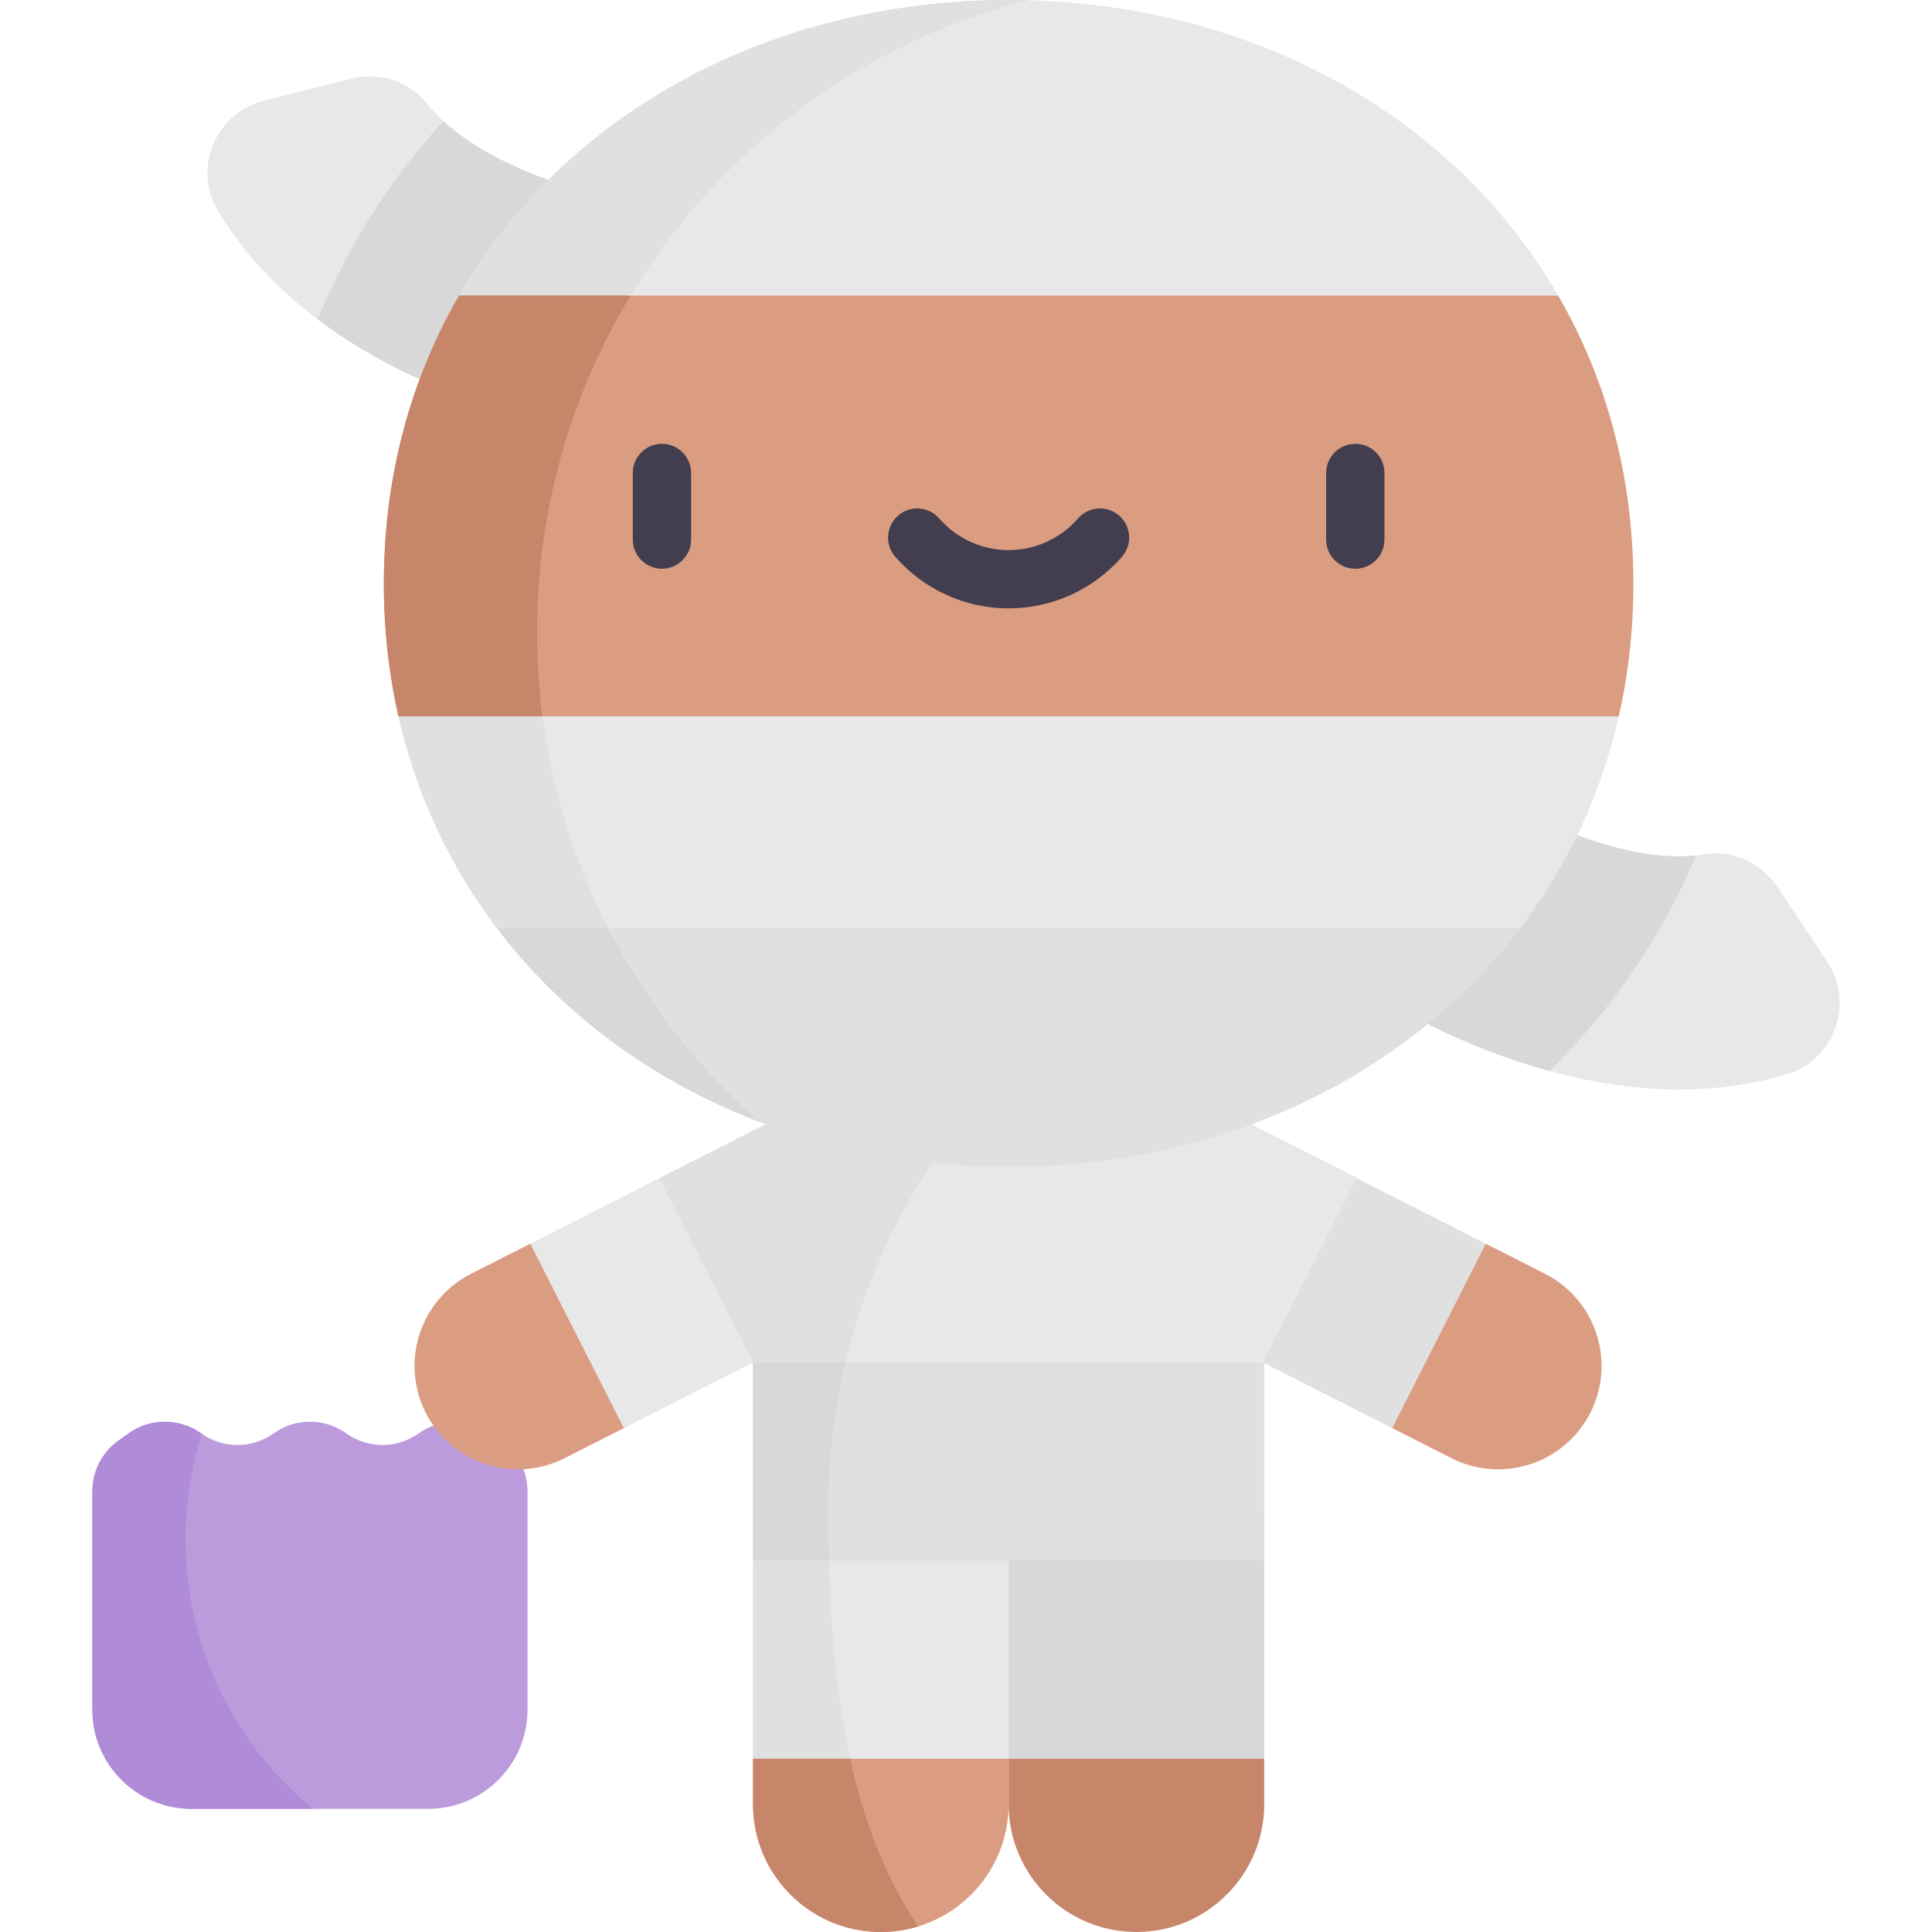 <svg id="Capa_1" enable-background="new 0 0 497.002 497.002" height="512" viewBox="0 0 497.002 497.002" width="512" xmlns="http://www.w3.org/2000/svg"><g><path d="m259.469 401.482v50.96l-32.88 8.549-32.88-8.549v-50.96l32.88-9.584z" fill="#e8e8e8"/><path d="m325.219 401.482v50.96l-32.875 8.549-32.875-8.549v-50.96l32.875-9.584z" fill="#d8d8d8"/><path d="m128.997 370.6-2.625-1.878c-5.596-4.004-13.094-3.95-18.704.034-5.574 3.957-13.047 3.946-18.609-.034-5.579-3.991-13.078-3.991-18.657 0-5.563 3.98-13.036 3.991-18.609.034-5.611-3.984-13.108-4.038-18.704-.034l-2.625 1.878c-4.207 3.01-6.704 7.866-6.704 13.039v56.172c0 14.086 11.419 25.505 25.505 25.505h60.931c14.086 0 25.505-11.419 25.505-25.505v-56.172c0-5.173-2.496-10.029-6.704-13.039z" fill="#bc9bdd"/><path d="m160.479 367.382-15.21 7.72c-13.05 6.62-29.09 1.46-35.76-11.68-6.64-13.11-1.41-29.11 11.69-35.76l15.22-7.72 20.925 15.285z" fill="#da9d81"/><path d="m193.719 350.522-28.51 14.46-4.73 2.4-24.06-47.44 4.72-2.4 28.51-14.47 21.585 16.75z" fill="#e8e8e8"/><path d="m358.148 367.382 15.21 7.72c13.05 6.62 29.09 1.46 35.76-11.68 6.64-13.11 1.41-29.11-11.69-35.76l-15.22-7.72-20.925 15.285z" fill="#da9d81"/><path d="m324.908 350.522 28.51 14.46 4.73 2.4 24.06-47.44-4.72-2.4-28.51-14.47-21.585 16.75z" fill="#e0e0e0"/><path d="m349.029 302.952-24.13 47.57-65.43 9.642-65.75-9.642-24.07-47.45 45.76-23.21h88.11z" fill="#e8e8e8"/><path d="m325.219 452.442v11.68c0 18.16-14.73 32.88-32.88 32.88-18.17 0-32.87-14.73-32.87-32.88v-11.68z" fill="#c7856a"/><path d="m470.011 247.364-12.811-19.234c-4.112-6.173-11.437-9.566-18.752-8.342-19.02 3.18-44.075-9.239-50.91-13.568l-32.111 50.684c1.777 1.126 17.998 11.188 40.05 17.717 23.381 6.922 45.157 7.457 64.199 1.718 12.29-3.704 17.45-18.293 10.335-28.975z" fill="#e8e8e8"/><path d="m109.797 26.627c-4.604-5.815-12.312-8.213-19.503-6.394l-22.404 5.668c-12.442 3.148-18.403 17.428-11.774 28.419 10.271 17.031 26.778 31.243 48.761 41.796 20.734 9.953 39.513 13.374 41.586 13.731l10.19-59.128c-7.973-1.374-34.885-8.974-46.856-24.092z" fill="#e8e8e8"/><path d="m114.052 31.156c-8.372 9.162-15.737 19.156-21.928 29.857-3.963 6.848-7.42 13.905-10.382 21.152 6.855 5.17 14.573 9.842 23.134 13.951 20.734 9.953 39.513 13.374 41.586 13.731l10.19-59.128c-7.131-1.229-29.41-7.445-42.6-19.563z" fill="#d8d8d8"/><path d="m400.84 76.041-141.376 19.532-141.375-19.532c27.174-46.971 80.209-75.976 141.225-76.041 61.134-.064 114.319 28.973 141.526 76.041z" fill="#e8e8e8"/><path d="m387.538 206.22-32.111 50.684c1.777 1.126 17.998 11.188 40.05 17.717 1.054.312 2.102.596 3.149.882 5.917-5.837 11.405-12.046 16.374-18.604 8.674-11.429 15.788-23.75 21.309-36.827-18.713 1.982-42.19-9.683-48.771-13.852z" fill="#d8d8d8"/><path d="m416.425 184.275c-4.621 20.378-13.356 38.72-25.322 54.489l-131.639 25.275-131.639-25.275c-11.966-15.768-20.701-34.111-25.322-54.489l156.96-20.808z" fill="#e8e8e8"/><path d="m264.582.073c-1.75-.046-3.505-.075-5.269-.073-61.016.065-114.05 29.07-141.224 76.041l40.842 5.643c22.126-40.086 60.189-70.139 105.651-81.611z" fill="#e0e0e0"/><path d="m420.184 150.089c0 11.923-1.292 23.34-3.759 34.186h-313.921c-2.456-10.846-3.759-22.274-3.759-34.186 0-27.702 7.001-52.722 19.344-74.048h282.751c12.343 21.326 19.344 46.346 19.344 74.048z" fill="#da9d81"/><g fill="#e0e0e0"><path d="m254.917 279.862h-39.508l-45.76 23.21 24.07 47.45 22.968 3.368c6.059-28.138 19.509-53.528 38.23-74.028z"/><path d="m325.219 389.052v12.43h-131.51v-12.43l.01-.01v-38.52h131.49v38.52z"/><path d="m139.009 179.435-36.505 4.84c4.621 20.378 13.356 38.72 25.322 54.489l31.968 6.138c-11.141-19.69-18.417-41.853-20.785-65.467z"/><path d="m391.103 238.764c-29.081 38.376-77.268 61.457-131.789 61.403-54.402-.054-102.461-23.114-131.488-61.403z"/></g><g><g><path d="m170.283 146.306c-4.142 0-7.5-3.358-7.5-7.5v-17.136c0-4.142 3.358-7.5 7.5-7.5s7.5 3.358 7.5 7.5v17.137c0 4.141-3.358 7.499-7.5 7.499z" fill="#423e4f"/></g><g><path d="m348.646 146.306c-4.142 0-7.5-3.358-7.5-7.5v-17.136c0-4.142 3.358-7.5 7.5-7.5s7.5 3.358 7.5 7.5v17.137c0 4.141-3.358 7.499-7.5 7.499z" fill="#423e4f"/></g><g><path d="m259.464 156.507c-11.179 0-21.81-4.842-29.167-13.284-2.721-3.123-2.396-7.86.727-10.582 3.123-2.721 7.86-2.396 10.582.727 4.507 5.172 11.017 8.139 17.858 8.139s13.35-2.967 17.858-8.139c2.72-3.123 7.458-3.448 10.582-.726 3.123 2.721 3.448 7.459.726 10.582-7.357 8.442-17.987 13.283-29.166 13.283z" fill="#423e4f"/></g></g><path d="m156.477 238.764h-28.651c16.901 22.294 40.262 39.412 67.562 49.844-15.919-13.939-29.18-30.837-38.911-49.844z" fill="#d8d8d8"/><path d="m138.163 162.521c0-31.643 8.776-61.234 24.022-86.48h-44.096c-12.343 21.326-19.344 46.346-19.344 74.048 0 11.912 1.303 23.34 3.759 34.186h37.064c-.924-7.121-1.405-14.381-1.405-21.754z" fill="#c7856a"/><path d="m47.749 395.945c0-9.449 1.462-18.555 4.165-27.109-.04-.028-.082-.051-.122-.08-5.611-3.983-13.108-4.038-18.704-.034l-2.625 1.878c-4.207 3.01-6.704 7.865-6.704 13.039v56.172c0 14.086 11.419 25.505 25.505 25.505h31.216c-19.988-16.484-32.731-41.439-32.731-69.371z" fill="#b08bd7"/><path d="m213.144 395.817-19.435 5.665v50.96l26.655 6.931c-5.11-19.286-6.901-40.792-7.22-63.556z" fill="#e0e0e0"/><path d="m259.469 452.442v11.68c0 18.15-14.71 32.88-32.88 32.88-18.15 0-32.88-14.72-32.88-32.88v-11.68z" fill="#da9d81"/><path d="m218.687 452.442h-24.978v11.68c0 18.16 14.73 32.88 32.88 32.88 3.33 0 6.542-.499 9.57-1.419-8.476-12.679-13.976-27.23-17.472-43.141z" fill="#c7856a"/><path d="m213.089 387.732c0-12.812 1.515-25.269 4.359-37.21h-23.729v38.52l-.01.01v12.43h19.55c-.116-4.533-.17-9.117-.17-13.75z" fill="#d8d8d8"/></g></svg>
